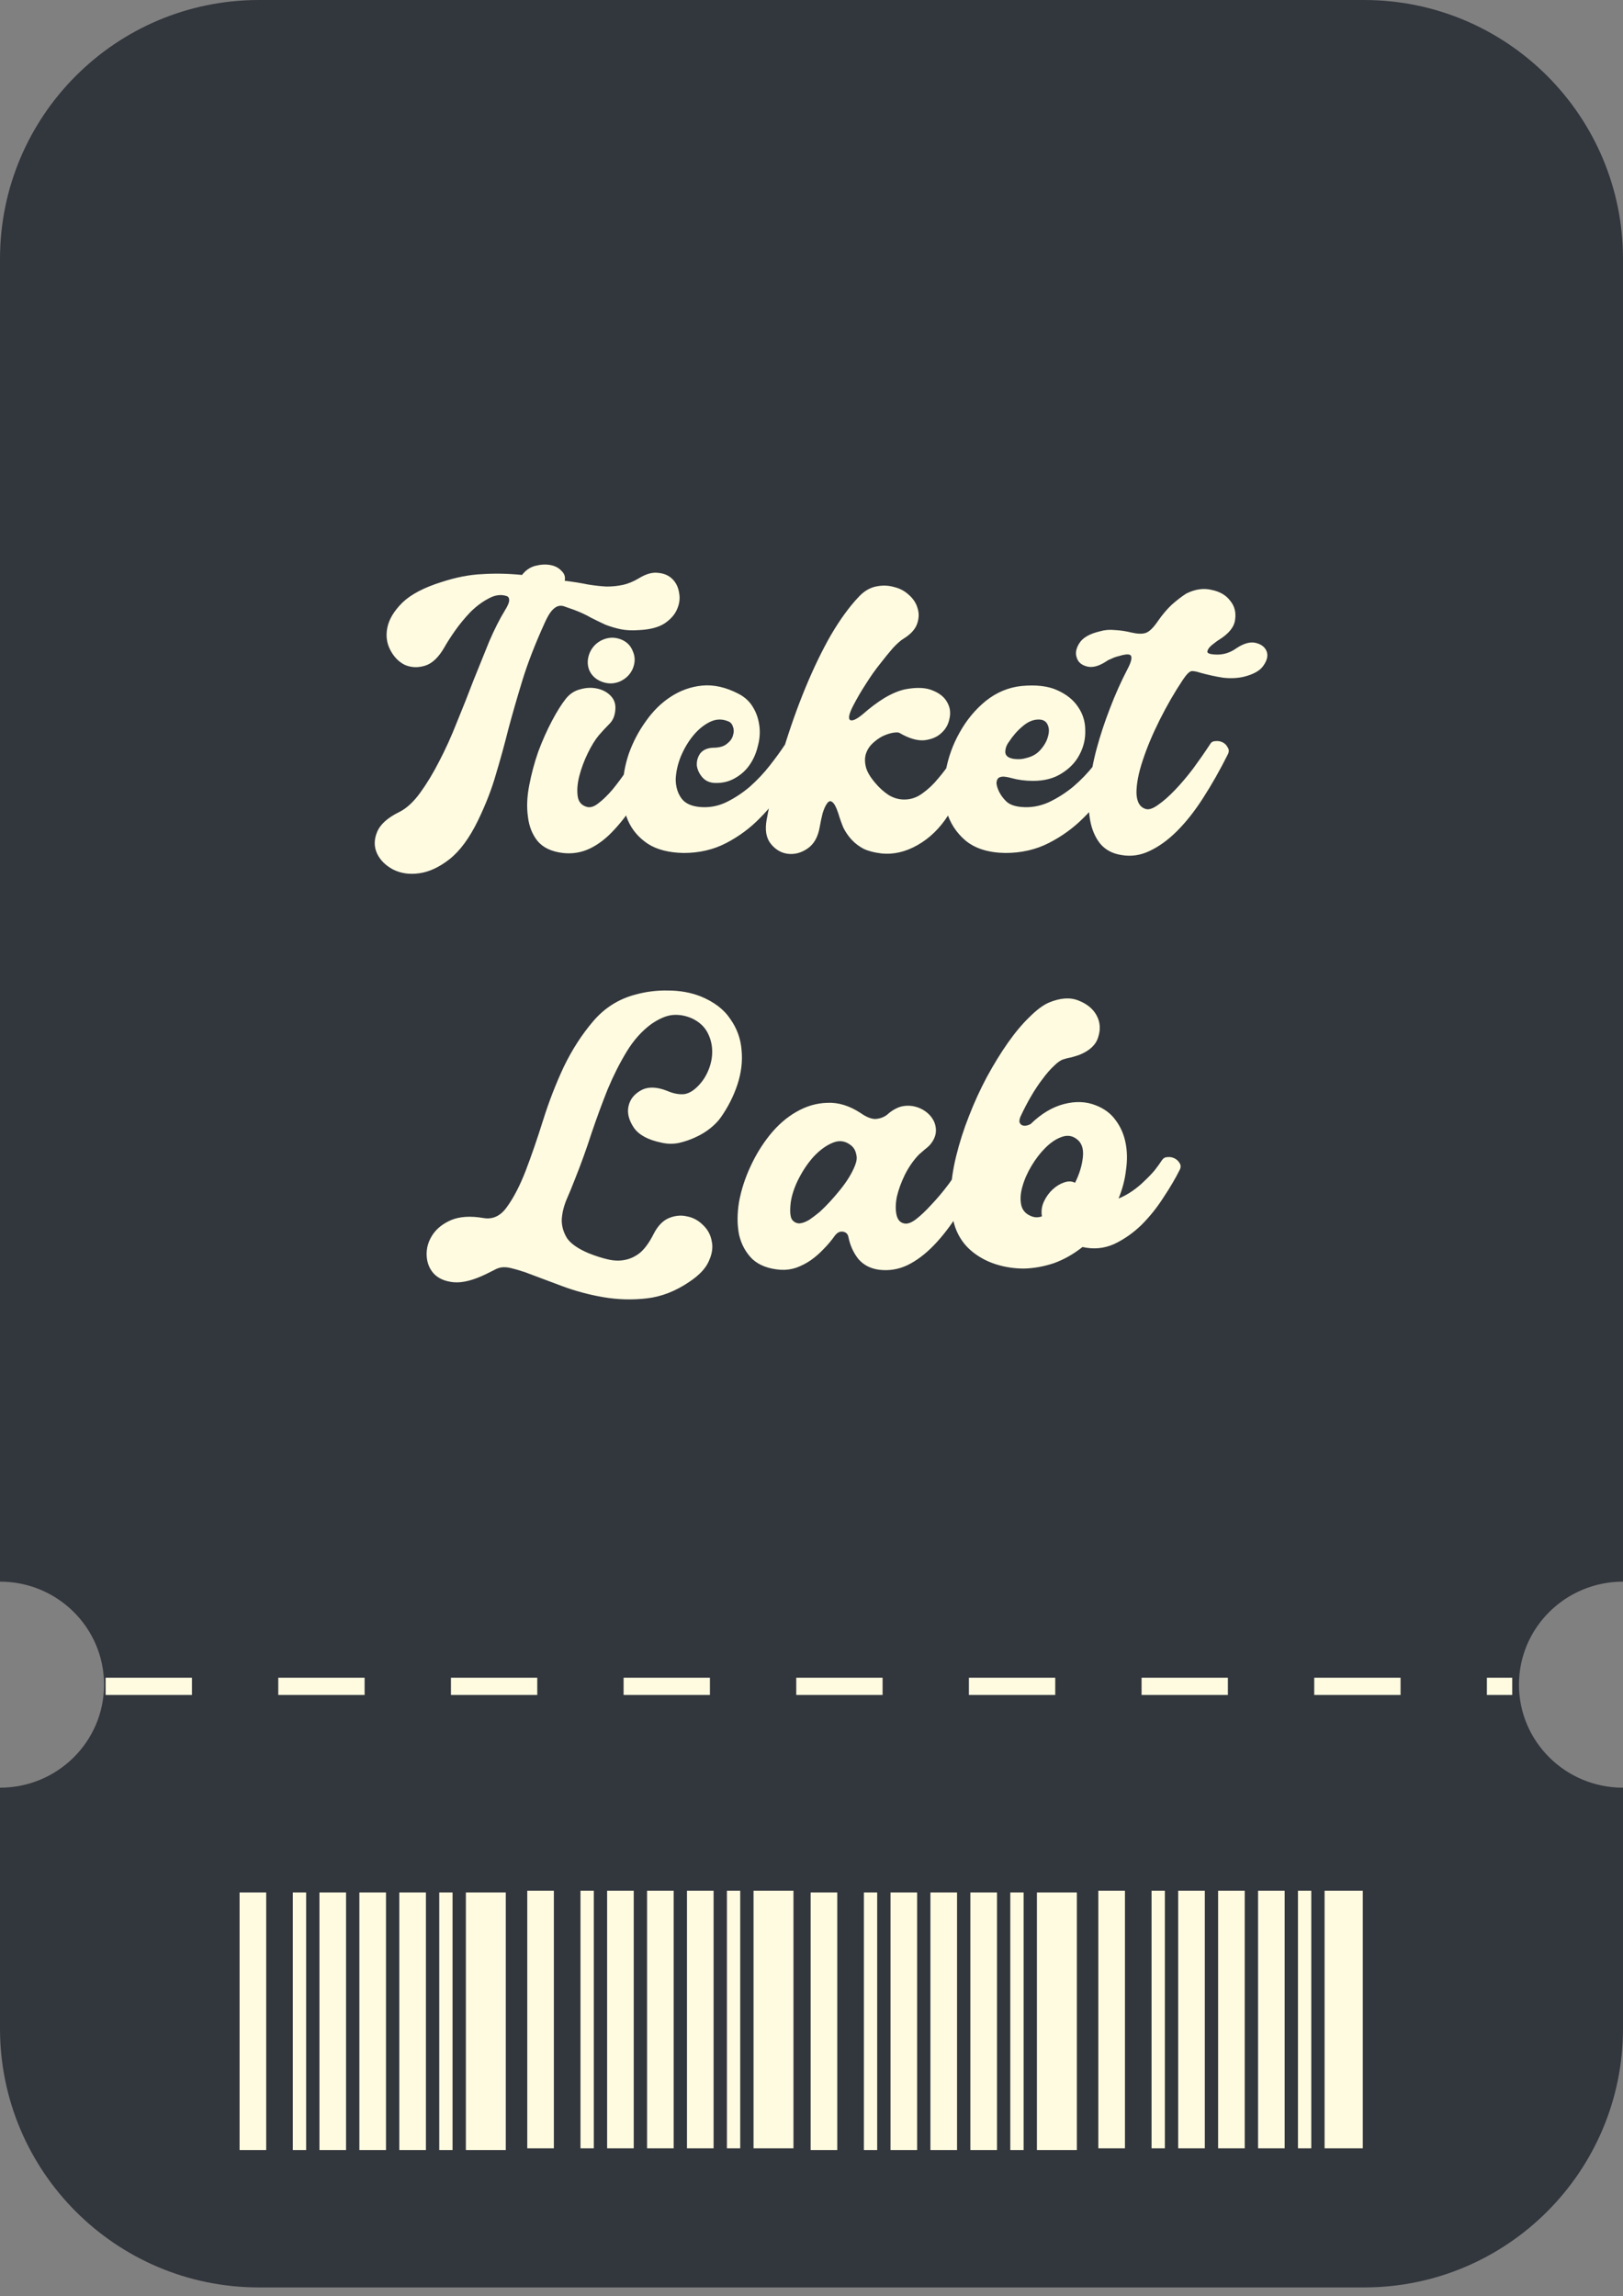 <svg width="94" height="133" viewBox="0 0 94 133" fill="none" xmlns="http://www.w3.org/2000/svg">
<rect x="0" y="0" width="94" height="133" fill="#808080" stroke="none"/>
<path fill-rule="evenodd" clip-rule="evenodd" d="M3.8147e-06 15C3.8147e-06 6.716 6.716 0 15 0H79C87.284 0 94 6.716 94 15L94 91.613C90.672 91.613 87.974 94.285 87.974 97.581C87.974 100.877 90.672 103.549 94 103.549L94 117.495C94 125.78 87.284 132.495 79 132.495H15C6.716 132.495 3.8147e-06 125.78 3.8147e-06 117.495L0 103.549C3.328 103.549 6.026 100.877 6.026 97.581C6.026 94.285 3.328 91.613 0 91.613L3.8147e-06 15Z" fill="#32363D"/>
<path d="M13.876 109.617H15.418V124.538H13.876V109.617ZM16.96 109.617H17.731V124.538H16.96V109.617ZM18.502 109.617H20.043V124.538H18.502V109.617ZM20.814 109.617H22.356V124.538H20.814V109.617ZM23.127 109.617H24.669V124.538H23.127V109.617ZM25.44 109.617H26.211V124.538H25.44V109.617ZM26.982 109.617H29.294V124.538H26.982V109.617Z" fill="#FFFBE0"/>
<path d="M46.95 109.617H48.492V124.538H46.95V109.617ZM50.034 109.617H50.805V124.538H50.034V109.617ZM51.576 109.617H53.117V124.538H51.576V109.617ZM53.888 109.617H55.43V124.538H53.888V109.617ZM56.201 109.617H57.743V124.538H56.201V109.617ZM58.514 109.617H59.285V124.538H58.514V109.617ZM60.056 109.617H62.368V124.538H60.056V109.617Z" fill="#FFFBE0"/>
<path d="M30.538 109.517H32.079V124.438H30.538V109.517ZM33.621 109.517H34.392V124.438H33.621V109.517ZM35.163 109.517H36.705V124.438H35.163V109.517ZM37.476 109.517H39.017V124.438H37.476V109.517ZM39.788 109.517H41.33V124.438H39.788V109.517ZM42.101 109.517H42.872V124.438H42.101V109.517ZM43.643 109.517H45.956V124.438H43.643V109.517Z" fill="#FFFBE0"/>
<path d="M63.612 109.517H65.154V124.438H63.612V109.517ZM66.695 109.517H67.466V124.438H66.695V109.517ZM68.237 109.517H69.779V124.438H68.237V109.517ZM70.55 109.517H72.092V124.438H70.55V109.517ZM72.863 109.517H74.404V124.438H72.863V109.517ZM75.175 109.517H75.946V124.438H75.175V109.517ZM76.717 109.517H78.93V124.438H76.717V109.517Z" fill="#FFFBE0"/>
<line x1="6.117" y1="97.678" x2="87.584" y2="97.678" stroke="#FFFBE0" stroke-dasharray="5 5"/>
<path d="M31.555 36.063C30.995 37.295 30.563 38.407 30.259 39.399C29.955 40.391 29.683 41.335 29.443 42.231C29.219 43.127 28.979 43.999 28.723 44.847C28.483 45.695 28.139 46.583 27.691 47.511C27.195 48.535 26.643 49.287 26.035 49.767C25.443 50.231 24.859 50.503 24.283 50.583C23.723 50.663 23.219 50.591 22.771 50.367C22.323 50.127 22.011 49.815 21.835 49.431C21.659 49.047 21.659 48.639 21.835 48.207C22.011 47.759 22.443 47.367 23.131 47.031C23.547 46.823 23.947 46.455 24.331 45.927C24.715 45.399 25.083 44.791 25.435 44.103C25.803 43.399 26.147 42.639 26.467 41.823C26.803 41.007 27.123 40.199 27.427 39.399C27.747 38.599 28.051 37.847 28.339 37.143C28.643 36.439 28.947 35.839 29.251 35.343C29.411 35.087 29.491 34.895 29.491 34.767C29.491 34.639 29.443 34.559 29.347 34.527C29.011 34.415 28.659 34.463 28.291 34.671C27.923 34.863 27.571 35.127 27.235 35.463C26.915 35.799 26.619 36.159 26.347 36.543C26.091 36.911 25.891 37.223 25.747 37.479C25.411 38.071 25.035 38.431 24.619 38.559C24.203 38.687 23.811 38.671 23.443 38.511C23.091 38.335 22.811 38.047 22.603 37.647C22.395 37.247 22.339 36.815 22.435 36.351C22.531 35.871 22.819 35.391 23.299 34.911C23.795 34.431 24.555 34.031 25.579 33.711C26.411 33.439 27.195 33.287 27.931 33.255C28.667 33.207 29.435 33.223 30.235 33.303C30.443 33.031 30.699 32.855 31.003 32.775C31.323 32.695 31.611 32.679 31.867 32.727C32.139 32.775 32.355 32.887 32.515 33.063C32.691 33.223 32.755 33.415 32.707 33.639C33.219 33.703 33.667 33.775 34.051 33.855C34.451 33.919 34.811 33.959 35.131 33.975C35.467 33.975 35.779 33.943 36.067 33.879C36.371 33.815 36.683 33.687 37.003 33.495C37.419 33.239 37.795 33.135 38.131 33.183C38.467 33.215 38.739 33.335 38.947 33.543C39.155 33.751 39.283 34.015 39.331 34.335C39.395 34.655 39.355 34.975 39.211 35.295C39.083 35.599 38.843 35.871 38.491 36.111C38.139 36.335 37.659 36.463 37.051 36.495C36.619 36.527 36.251 36.511 35.947 36.447C35.643 36.383 35.347 36.295 35.059 36.183C34.787 36.055 34.507 35.919 34.219 35.775C33.947 35.615 33.619 35.463 33.235 35.319C33.059 35.255 32.899 35.199 32.755 35.151C32.611 35.087 32.475 35.071 32.347 35.103C32.219 35.135 32.091 35.223 31.963 35.367C31.835 35.511 31.699 35.743 31.555 36.063ZM34.01 46.743C34.202 46.791 34.418 46.719 34.658 46.527C34.914 46.335 35.186 46.071 35.474 45.735C35.762 45.383 36.058 44.983 36.362 44.535C36.682 44.071 36.994 43.607 37.298 43.143C37.362 43.031 37.466 42.975 37.61 42.975C37.754 42.959 37.882 42.983 37.994 43.047C38.122 43.111 38.218 43.207 38.282 43.335C38.362 43.447 38.37 43.575 38.306 43.719C37.842 44.647 37.386 45.479 36.938 46.215C36.506 46.935 36.058 47.543 35.594 48.039C35.146 48.535 34.674 48.903 34.178 49.143C33.682 49.383 33.154 49.471 32.594 49.407C31.938 49.327 31.45 49.095 31.13 48.711C30.826 48.327 30.642 47.863 30.578 47.319C30.498 46.759 30.522 46.151 30.65 45.495C30.778 44.823 30.954 44.167 31.178 43.527C31.418 42.887 31.682 42.295 31.97 41.751C32.258 41.207 32.53 40.775 32.786 40.455C33.01 40.183 33.282 40.007 33.602 39.927C33.938 39.831 34.258 39.815 34.562 39.879C34.882 39.943 35.146 40.079 35.354 40.287C35.562 40.495 35.658 40.751 35.642 41.055C35.626 41.423 35.514 41.711 35.306 41.919C35.098 42.127 34.89 42.351 34.682 42.591C34.458 42.863 34.242 43.215 34.034 43.647C33.826 44.079 33.666 44.511 33.554 44.943C33.442 45.375 33.41 45.767 33.458 46.119C33.506 46.455 33.69 46.663 34.01 46.743ZM35.93 37.023C36.282 37.151 36.522 37.383 36.65 37.719C36.794 38.039 36.794 38.375 36.65 38.727C36.506 39.063 36.258 39.311 35.906 39.471C35.57 39.615 35.226 39.623 34.874 39.495C34.522 39.367 34.274 39.143 34.13 38.823C34.002 38.503 34.01 38.167 34.154 37.815C34.298 37.479 34.538 37.231 34.874 37.071C35.226 36.911 35.578 36.895 35.93 37.023ZM45.471 43.119C45.535 43.007 45.639 42.943 45.782 42.927C45.926 42.911 46.062 42.935 46.191 42.999C46.319 43.063 46.414 43.159 46.478 43.287C46.559 43.399 46.566 43.527 46.502 43.671C46.23 44.231 45.886 44.847 45.471 45.519C45.071 46.191 44.583 46.815 44.007 47.391C43.447 47.967 42.798 48.447 42.062 48.831C41.327 49.215 40.502 49.407 39.59 49.407C38.742 49.391 38.054 49.215 37.526 48.879C36.998 48.527 36.614 48.079 36.374 47.535C36.135 46.975 36.031 46.351 36.062 45.663C36.078 44.975 36.199 44.303 36.422 43.647C36.663 42.975 36.99 42.351 37.407 41.775C37.822 41.183 38.303 40.711 38.846 40.359C39.407 39.991 40.014 39.775 40.67 39.711C41.343 39.647 42.047 39.807 42.782 40.191C43.151 40.383 43.431 40.647 43.623 40.983C43.815 41.303 43.934 41.663 43.983 42.063C44.031 42.447 43.998 42.839 43.886 43.239C43.791 43.639 43.63 43.999 43.407 44.319C43.182 44.639 42.895 44.895 42.542 45.087C42.206 45.279 41.822 45.367 41.391 45.351C41.087 45.335 40.846 45.223 40.67 45.015C40.495 44.807 40.391 44.583 40.358 44.343C40.343 44.087 40.407 43.855 40.55 43.647C40.711 43.439 40.959 43.327 41.294 43.311C41.647 43.311 41.91 43.239 42.087 43.095C42.279 42.951 42.398 42.791 42.447 42.615C42.511 42.423 42.511 42.247 42.447 42.087C42.398 41.927 42.303 41.823 42.158 41.775C41.806 41.631 41.455 41.647 41.102 41.823C40.751 41.999 40.431 42.263 40.142 42.615C39.855 42.967 39.614 43.375 39.422 43.839C39.246 44.287 39.151 44.719 39.135 45.135C39.135 45.551 39.239 45.911 39.447 46.215C39.654 46.519 40.014 46.695 40.526 46.743C41.054 46.791 41.559 46.703 42.038 46.479C42.535 46.239 42.998 45.935 43.431 45.567C43.862 45.183 44.246 44.775 44.583 44.343C44.934 43.895 45.23 43.487 45.471 43.119ZM56.573 43.167C56.749 43.311 56.789 43.487 56.693 43.695C56.405 44.271 56.125 44.871 55.853 45.495C55.581 46.103 55.269 46.679 54.917 47.223C54.437 47.975 53.845 48.551 53.141 48.951C52.437 49.351 51.733 49.511 51.029 49.431C50.629 49.383 50.293 49.295 50.021 49.167C49.749 49.023 49.517 48.847 49.325 48.639C49.133 48.431 48.973 48.199 48.845 47.943C48.733 47.671 48.637 47.399 48.557 47.127C48.429 46.743 48.309 46.519 48.197 46.455C48.101 46.375 48.005 46.399 47.909 46.527C47.813 46.655 47.725 46.847 47.645 47.103C47.581 47.359 47.525 47.623 47.477 47.895C47.381 48.471 47.149 48.887 46.781 49.143C46.413 49.399 46.029 49.503 45.629 49.455C45.245 49.407 44.917 49.215 44.645 48.879C44.373 48.543 44.293 48.071 44.405 47.463C44.661 46.087 44.981 44.751 45.365 43.455C45.765 42.143 46.197 40.927 46.661 39.807C47.125 38.687 47.613 37.679 48.125 36.783C48.653 35.887 49.181 35.159 49.709 34.599C50.013 34.263 50.349 34.055 50.717 33.975C51.085 33.895 51.437 33.903 51.773 33.999C52.109 34.079 52.397 34.231 52.637 34.455C52.893 34.679 53.061 34.935 53.141 35.223C53.237 35.511 53.229 35.815 53.117 36.135C53.005 36.455 52.741 36.743 52.325 36.999C52.165 37.095 51.965 37.271 51.725 37.527C51.501 37.783 51.253 38.087 50.981 38.439C50.709 38.775 50.437 39.159 50.165 39.591C49.893 40.007 49.645 40.431 49.421 40.863C49.181 41.327 49.117 41.607 49.229 41.703C49.357 41.783 49.605 41.671 49.973 41.367C50.389 40.999 50.805 40.687 51.221 40.431C51.653 40.175 52.053 40.007 52.421 39.927C53.093 39.799 53.629 39.823 54.029 39.999C54.429 40.159 54.709 40.391 54.869 40.695C55.029 40.983 55.069 41.295 54.989 41.631C54.925 41.967 54.765 42.247 54.509 42.471C54.269 42.695 53.941 42.831 53.525 42.879C53.109 42.911 52.629 42.767 52.085 42.447C52.021 42.415 51.893 42.415 51.701 42.447C51.525 42.479 51.333 42.543 51.125 42.639C50.933 42.735 50.741 42.871 50.549 43.047C50.373 43.207 50.245 43.399 50.165 43.623C50.085 43.847 50.077 44.103 50.141 44.391C50.205 44.679 50.389 44.999 50.693 45.351C50.917 45.623 51.173 45.855 51.461 46.047C51.749 46.223 52.053 46.311 52.373 46.311C52.757 46.311 53.109 46.191 53.429 45.951C53.765 45.711 54.069 45.423 54.341 45.087C54.629 44.751 54.885 44.407 55.109 44.055C55.333 43.687 55.525 43.383 55.685 43.143C55.765 43.031 55.869 42.967 55.997 42.951C56.125 42.935 56.253 42.959 56.381 43.023L56.573 43.167ZM64.271 43.095C64.335 42.983 64.439 42.927 64.583 42.927C64.727 42.911 64.863 42.935 64.991 42.999C65.119 43.063 65.215 43.159 65.279 43.287C65.359 43.399 65.367 43.527 65.303 43.671C65.031 44.231 64.679 44.847 64.247 45.519C63.831 46.191 63.327 46.815 62.735 47.391C62.159 47.967 61.495 48.447 60.743 48.831C59.991 49.215 59.151 49.407 58.223 49.407C57.247 49.391 56.479 49.151 55.919 48.687C55.375 48.223 55.007 47.647 54.815 46.959C54.639 46.271 54.623 45.519 54.767 44.703C54.911 43.887 55.183 43.127 55.583 42.423C55.983 41.703 56.487 41.095 57.095 40.599C57.719 40.103 58.407 39.815 59.159 39.735C60.007 39.655 60.695 39.735 61.223 39.975C61.767 40.215 62.175 40.543 62.447 40.959C62.719 41.359 62.855 41.807 62.855 42.303C62.871 42.799 62.759 43.271 62.519 43.719C62.295 44.151 61.951 44.511 61.487 44.799C61.039 45.087 60.487 45.231 59.831 45.231C59.383 45.231 58.959 45.175 58.559 45.063C58.447 45.031 58.327 45.007 58.199 44.991C58.071 44.975 57.959 44.991 57.863 45.039C57.783 45.087 57.735 45.175 57.719 45.303C57.703 45.431 57.751 45.615 57.863 45.855C57.975 46.079 58.127 46.279 58.319 46.455C58.511 46.615 58.791 46.711 59.159 46.743C59.687 46.791 60.207 46.703 60.719 46.479C61.231 46.239 61.711 45.935 62.159 45.567C62.607 45.183 63.007 44.767 63.359 44.319C63.727 43.871 64.031 43.463 64.271 43.095ZM58.415 42.999C58.287 43.175 58.223 43.367 58.223 43.575C58.239 43.783 58.407 43.911 58.727 43.959C58.983 43.991 59.215 43.975 59.423 43.911C59.775 43.831 60.055 43.671 60.263 43.431C60.487 43.175 60.631 42.919 60.695 42.663C60.775 42.391 60.767 42.159 60.671 41.967C60.575 41.759 60.383 41.663 60.095 41.679C59.791 41.695 59.495 41.831 59.207 42.087C58.919 42.327 58.655 42.631 58.415 42.999ZM69.517 38.967C69.325 38.903 69.165 38.871 69.037 38.871C68.909 38.871 68.733 39.039 68.509 39.375C68.029 40.095 67.581 40.871 67.165 41.703C66.749 42.535 66.421 43.319 66.181 44.055C65.941 44.775 65.821 45.399 65.821 45.927C65.837 46.455 66.021 46.767 66.373 46.863C66.549 46.911 66.781 46.831 67.069 46.623C67.373 46.415 67.701 46.127 68.053 45.759C68.405 45.391 68.757 44.975 69.109 44.511C69.461 44.031 69.789 43.559 70.093 43.095C70.157 42.983 70.261 42.927 70.405 42.927C70.549 42.911 70.685 42.935 70.813 42.999C70.941 43.063 71.037 43.159 71.101 43.287C71.181 43.399 71.189 43.527 71.125 43.671C70.661 44.599 70.181 45.447 69.685 46.215C69.205 46.967 68.701 47.607 68.173 48.135C67.661 48.647 67.133 49.031 66.589 49.287C66.061 49.543 65.517 49.623 64.957 49.527C64.429 49.447 64.013 49.223 63.709 48.855C63.421 48.487 63.229 48.031 63.133 47.487C63.037 46.927 63.029 46.295 63.109 45.591C63.173 44.871 63.309 44.127 63.517 43.359C63.725 42.591 63.981 41.815 64.285 41.031C64.589 40.231 64.933 39.463 65.317 38.727C65.525 38.327 65.581 38.071 65.485 37.959C65.437 37.911 65.341 37.895 65.197 37.911C65.069 37.927 64.933 37.959 64.789 38.007C64.645 38.039 64.509 38.087 64.381 38.151C64.253 38.199 64.157 38.247 64.093 38.295C63.661 38.583 63.285 38.687 62.965 38.607C62.645 38.527 62.445 38.359 62.365 38.103C62.269 37.847 62.317 37.567 62.509 37.263C62.701 36.943 63.101 36.711 63.709 36.567C63.981 36.487 64.269 36.463 64.573 36.495C64.893 36.511 65.213 36.559 65.533 36.639C65.885 36.719 66.157 36.727 66.349 36.663C66.557 36.599 66.797 36.367 67.069 35.967C67.325 35.599 67.589 35.287 67.861 35.031C68.149 34.775 68.429 34.559 68.701 34.383C69.213 34.127 69.701 34.055 70.165 34.167C70.645 34.263 71.005 34.471 71.245 34.791C71.501 35.095 71.597 35.463 71.533 35.895C71.485 36.311 71.181 36.695 70.621 37.047C70.541 37.095 70.461 37.151 70.381 37.215C70.317 37.263 70.245 37.319 70.165 37.383C70.021 37.511 69.941 37.631 69.925 37.743C69.925 37.839 70.069 37.895 70.357 37.911C70.597 37.927 70.821 37.903 71.029 37.839C71.237 37.775 71.429 37.679 71.605 37.551C72.037 37.263 72.413 37.159 72.733 37.239C73.053 37.319 73.261 37.479 73.357 37.719C73.453 37.959 73.397 38.231 73.189 38.535C72.997 38.839 72.605 39.063 72.013 39.207C71.645 39.287 71.253 39.303 70.837 39.255C70.421 39.191 69.981 39.095 69.517 38.967ZM40.574 57.711C41.358 58.031 41.934 58.471 42.302 59.031C42.686 59.575 42.902 60.175 42.95 60.831C43.014 61.471 42.934 62.135 42.71 62.823C42.486 63.495 42.166 64.127 41.75 64.719C41.606 64.927 41.406 65.135 41.15 65.343C40.894 65.551 40.606 65.727 40.286 65.871C39.982 66.015 39.654 66.127 39.302 66.207C38.966 66.271 38.63 66.263 38.294 66.183C37.526 66.023 36.998 65.735 36.71 65.319C36.422 64.887 36.318 64.479 36.398 64.095C36.478 63.695 36.718 63.383 37.118 63.159C37.518 62.935 38.022 62.943 38.63 63.183C38.998 63.343 39.334 63.407 39.638 63.375C39.942 63.327 40.246 63.127 40.55 62.775C40.774 62.519 40.95 62.215 41.078 61.863C41.206 61.511 41.262 61.159 41.246 60.807C41.23 60.439 41.134 60.095 40.958 59.775C40.782 59.455 40.502 59.199 40.118 59.007C39.734 58.831 39.35 58.759 38.966 58.791C38.598 58.823 38.182 58.999 37.718 59.319C37.174 59.719 36.702 60.247 36.302 60.903C35.902 61.559 35.534 62.287 35.198 63.087C34.878 63.887 34.566 64.735 34.262 65.631C33.974 66.527 33.654 67.415 33.302 68.295C33.142 68.711 32.974 69.119 32.798 69.519C32.638 69.919 32.55 70.303 32.534 70.671C32.534 71.039 32.638 71.391 32.846 71.727C33.07 72.047 33.486 72.335 34.094 72.591C34.494 72.751 34.87 72.871 35.222 72.951C35.574 73.031 35.902 73.039 36.206 72.975C36.526 72.911 36.822 72.767 37.094 72.543C37.366 72.303 37.622 71.943 37.862 71.463C38.102 70.999 38.398 70.695 38.75 70.551C39.102 70.407 39.446 70.375 39.782 70.455C40.134 70.519 40.446 70.687 40.718 70.959C40.99 71.215 41.158 71.527 41.222 71.895C41.302 72.247 41.246 72.631 41.054 73.047C40.878 73.463 40.502 73.863 39.926 74.247C39.126 74.791 38.302 75.111 37.454 75.207C36.606 75.303 35.766 75.279 34.934 75.135C34.102 74.991 33.302 74.775 32.534 74.487C31.766 74.199 31.062 73.935 30.422 73.695C30.086 73.583 29.814 73.503 29.606 73.455C29.414 73.407 29.238 73.391 29.078 73.407C28.934 73.423 28.79 73.471 28.646 73.551C28.518 73.615 28.358 73.695 28.166 73.791C27.414 74.159 26.782 74.319 26.27 74.271C25.774 74.223 25.39 74.055 25.118 73.767C24.862 73.479 24.726 73.127 24.71 72.711C24.694 72.295 24.806 71.903 25.046 71.535C25.286 71.167 25.646 70.879 26.126 70.671C26.622 70.463 27.246 70.423 27.998 70.551C28.542 70.647 28.998 70.431 29.366 69.903C29.75 69.375 30.11 68.679 30.446 67.815C30.782 66.935 31.118 65.959 31.454 64.887C31.79 63.815 32.19 62.783 32.654 61.791C33.134 60.799 33.702 59.919 34.358 59.151C35.014 58.383 35.822 57.871 36.782 57.615C37.406 57.439 38.046 57.359 38.702 57.375C39.374 57.375 39.998 57.487 40.574 57.711ZM55.907 67.191C55.971 67.079 56.075 67.015 56.218 66.999C56.362 66.983 56.49 67.007 56.602 67.071C56.73 67.135 56.827 67.231 56.891 67.359C56.971 67.471 56.978 67.599 56.914 67.743C56.45 68.671 55.986 69.511 55.523 70.263C55.059 70.999 54.578 71.623 54.083 72.135C53.587 72.647 53.075 73.031 52.547 73.287C52.035 73.527 51.498 73.615 50.938 73.551C50.426 73.487 50.019 73.279 49.715 72.927C49.426 72.559 49.234 72.135 49.139 71.655C49.106 71.479 49.002 71.375 48.827 71.343C48.651 71.311 48.49 71.391 48.346 71.583C48.154 71.855 47.938 72.111 47.699 72.351C47.474 72.591 47.227 72.807 46.955 72.999C46.699 73.175 46.419 73.319 46.114 73.431C45.827 73.527 45.531 73.567 45.227 73.551C44.523 73.503 43.971 73.295 43.571 72.927C43.187 72.543 42.931 72.071 42.803 71.511C42.691 70.935 42.691 70.303 42.803 69.615C42.931 68.927 43.147 68.255 43.45 67.599C43.755 66.927 44.13 66.311 44.578 65.751C45.042 65.175 45.554 64.727 46.114 64.407C46.691 64.071 47.291 63.895 47.914 63.879C48.554 63.847 49.203 64.047 49.858 64.479C50.178 64.703 50.459 64.815 50.699 64.815C50.955 64.799 51.178 64.719 51.37 64.575C51.578 64.383 51.803 64.239 52.042 64.143C52.298 64.047 52.578 64.023 52.883 64.071C53.139 64.119 53.37 64.215 53.578 64.359C53.786 64.503 53.947 64.679 54.059 64.887C54.17 65.095 54.218 65.319 54.203 65.559C54.187 65.799 54.083 66.039 53.891 66.279C53.81 66.375 53.706 66.471 53.578 66.567C53.467 66.663 53.346 66.767 53.218 66.879C52.898 67.215 52.627 67.607 52.403 68.055C52.194 68.487 52.042 68.903 51.947 69.303C51.867 69.703 51.858 70.055 51.922 70.359C51.986 70.647 52.13 70.815 52.355 70.863C52.547 70.911 52.779 70.831 53.05 70.623C53.322 70.415 53.618 70.135 53.938 69.783C54.275 69.431 54.611 69.031 54.947 68.583C55.282 68.119 55.602 67.655 55.907 67.191ZM49.523 67.503C49.618 67.263 49.642 67.055 49.594 66.879C49.562 66.687 49.483 66.527 49.355 66.399C49.019 66.095 48.651 66.023 48.251 66.183C47.85 66.343 47.467 66.623 47.099 67.023C46.746 67.423 46.443 67.887 46.187 68.415C45.947 68.927 45.81 69.399 45.779 69.831C45.746 70.231 45.779 70.503 45.874 70.647C45.986 70.791 46.13 70.863 46.306 70.863C46.483 70.847 46.675 70.775 46.883 70.647C47.09 70.503 47.291 70.351 47.483 70.191C47.867 69.839 48.258 69.415 48.658 68.919C49.059 68.423 49.346 67.951 49.523 67.503ZM67.304 67.191C67.384 67.079 67.488 67.023 67.616 67.023C67.76 67.007 67.896 67.031 68.024 67.095C68.152 67.159 68.248 67.247 68.312 67.359C68.392 67.471 68.4 67.599 68.336 67.743C68.08 68.255 67.76 68.799 67.376 69.375C67.008 69.951 66.584 70.479 66.104 70.959C65.624 71.423 65.096 71.791 64.52 72.063C63.944 72.319 63.336 72.375 62.696 72.231C62.168 72.647 61.616 72.959 61.04 73.167C60.464 73.359 59.888 73.463 59.312 73.479C58.752 73.479 58.216 73.399 57.704 73.239C57.192 73.079 56.736 72.839 56.336 72.519C55.872 72.151 55.536 71.679 55.328 71.103C55.136 70.527 55.048 69.895 55.064 69.207C55.08 68.503 55.184 67.759 55.376 66.975C55.568 66.191 55.816 65.415 56.12 64.647C56.424 63.863 56.768 63.111 57.152 62.391C57.552 61.655 57.96 60.991 58.376 60.399C58.792 59.807 59.208 59.311 59.624 58.911C60.04 58.495 60.416 58.215 60.752 58.071C61.408 57.799 61.976 57.759 62.456 57.951C62.952 58.143 63.304 58.431 63.512 58.815C63.72 59.199 63.752 59.615 63.608 60.063C63.48 60.511 63.12 60.855 62.528 61.095C62.4 61.143 62.248 61.191 62.072 61.239C61.896 61.271 61.736 61.311 61.592 61.359C61.432 61.407 61.248 61.535 61.04 61.743C60.832 61.935 60.616 62.183 60.392 62.487C60.168 62.775 59.944 63.111 59.72 63.495C59.496 63.879 59.288 64.279 59.096 64.695C59.048 64.823 59.032 64.927 59.048 65.007C59.08 65.087 59.128 65.143 59.192 65.175C59.272 65.207 59.352 65.215 59.432 65.199C59.528 65.183 59.616 65.151 59.696 65.103C60.304 64.511 60.944 64.127 61.616 63.951C62.288 63.775 62.904 63.799 63.464 64.023C63.96 64.215 64.344 64.503 64.616 64.887C64.904 65.271 65.096 65.711 65.192 66.207C65.288 66.687 65.296 67.207 65.216 67.767C65.152 68.327 65.008 68.879 64.784 69.423C65.056 69.311 65.32 69.167 65.576 68.991C65.832 68.815 66.064 68.623 66.272 68.415C66.496 68.207 66.696 67.999 66.872 67.791C67.048 67.567 67.192 67.367 67.304 67.191ZM59.696 70.431C59.904 70.527 60.12 70.535 60.344 70.455C60.296 70.151 60.336 69.863 60.464 69.591C60.592 69.319 60.76 69.087 60.968 68.895C61.176 68.703 61.4 68.567 61.64 68.487C61.88 68.407 62.088 68.415 62.264 68.511C62.52 67.999 62.672 67.495 62.72 66.999C62.768 66.503 62.632 66.151 62.312 65.943C62.056 65.767 61.768 65.743 61.448 65.871C61.144 65.983 60.84 66.191 60.536 66.495C60.248 66.783 59.984 67.127 59.744 67.527C59.504 67.927 59.328 68.327 59.216 68.727C59.104 69.111 59.08 69.463 59.144 69.783C59.208 70.087 59.392 70.303 59.696 70.431Z" fill="#FFFBE0"/>
</svg>
